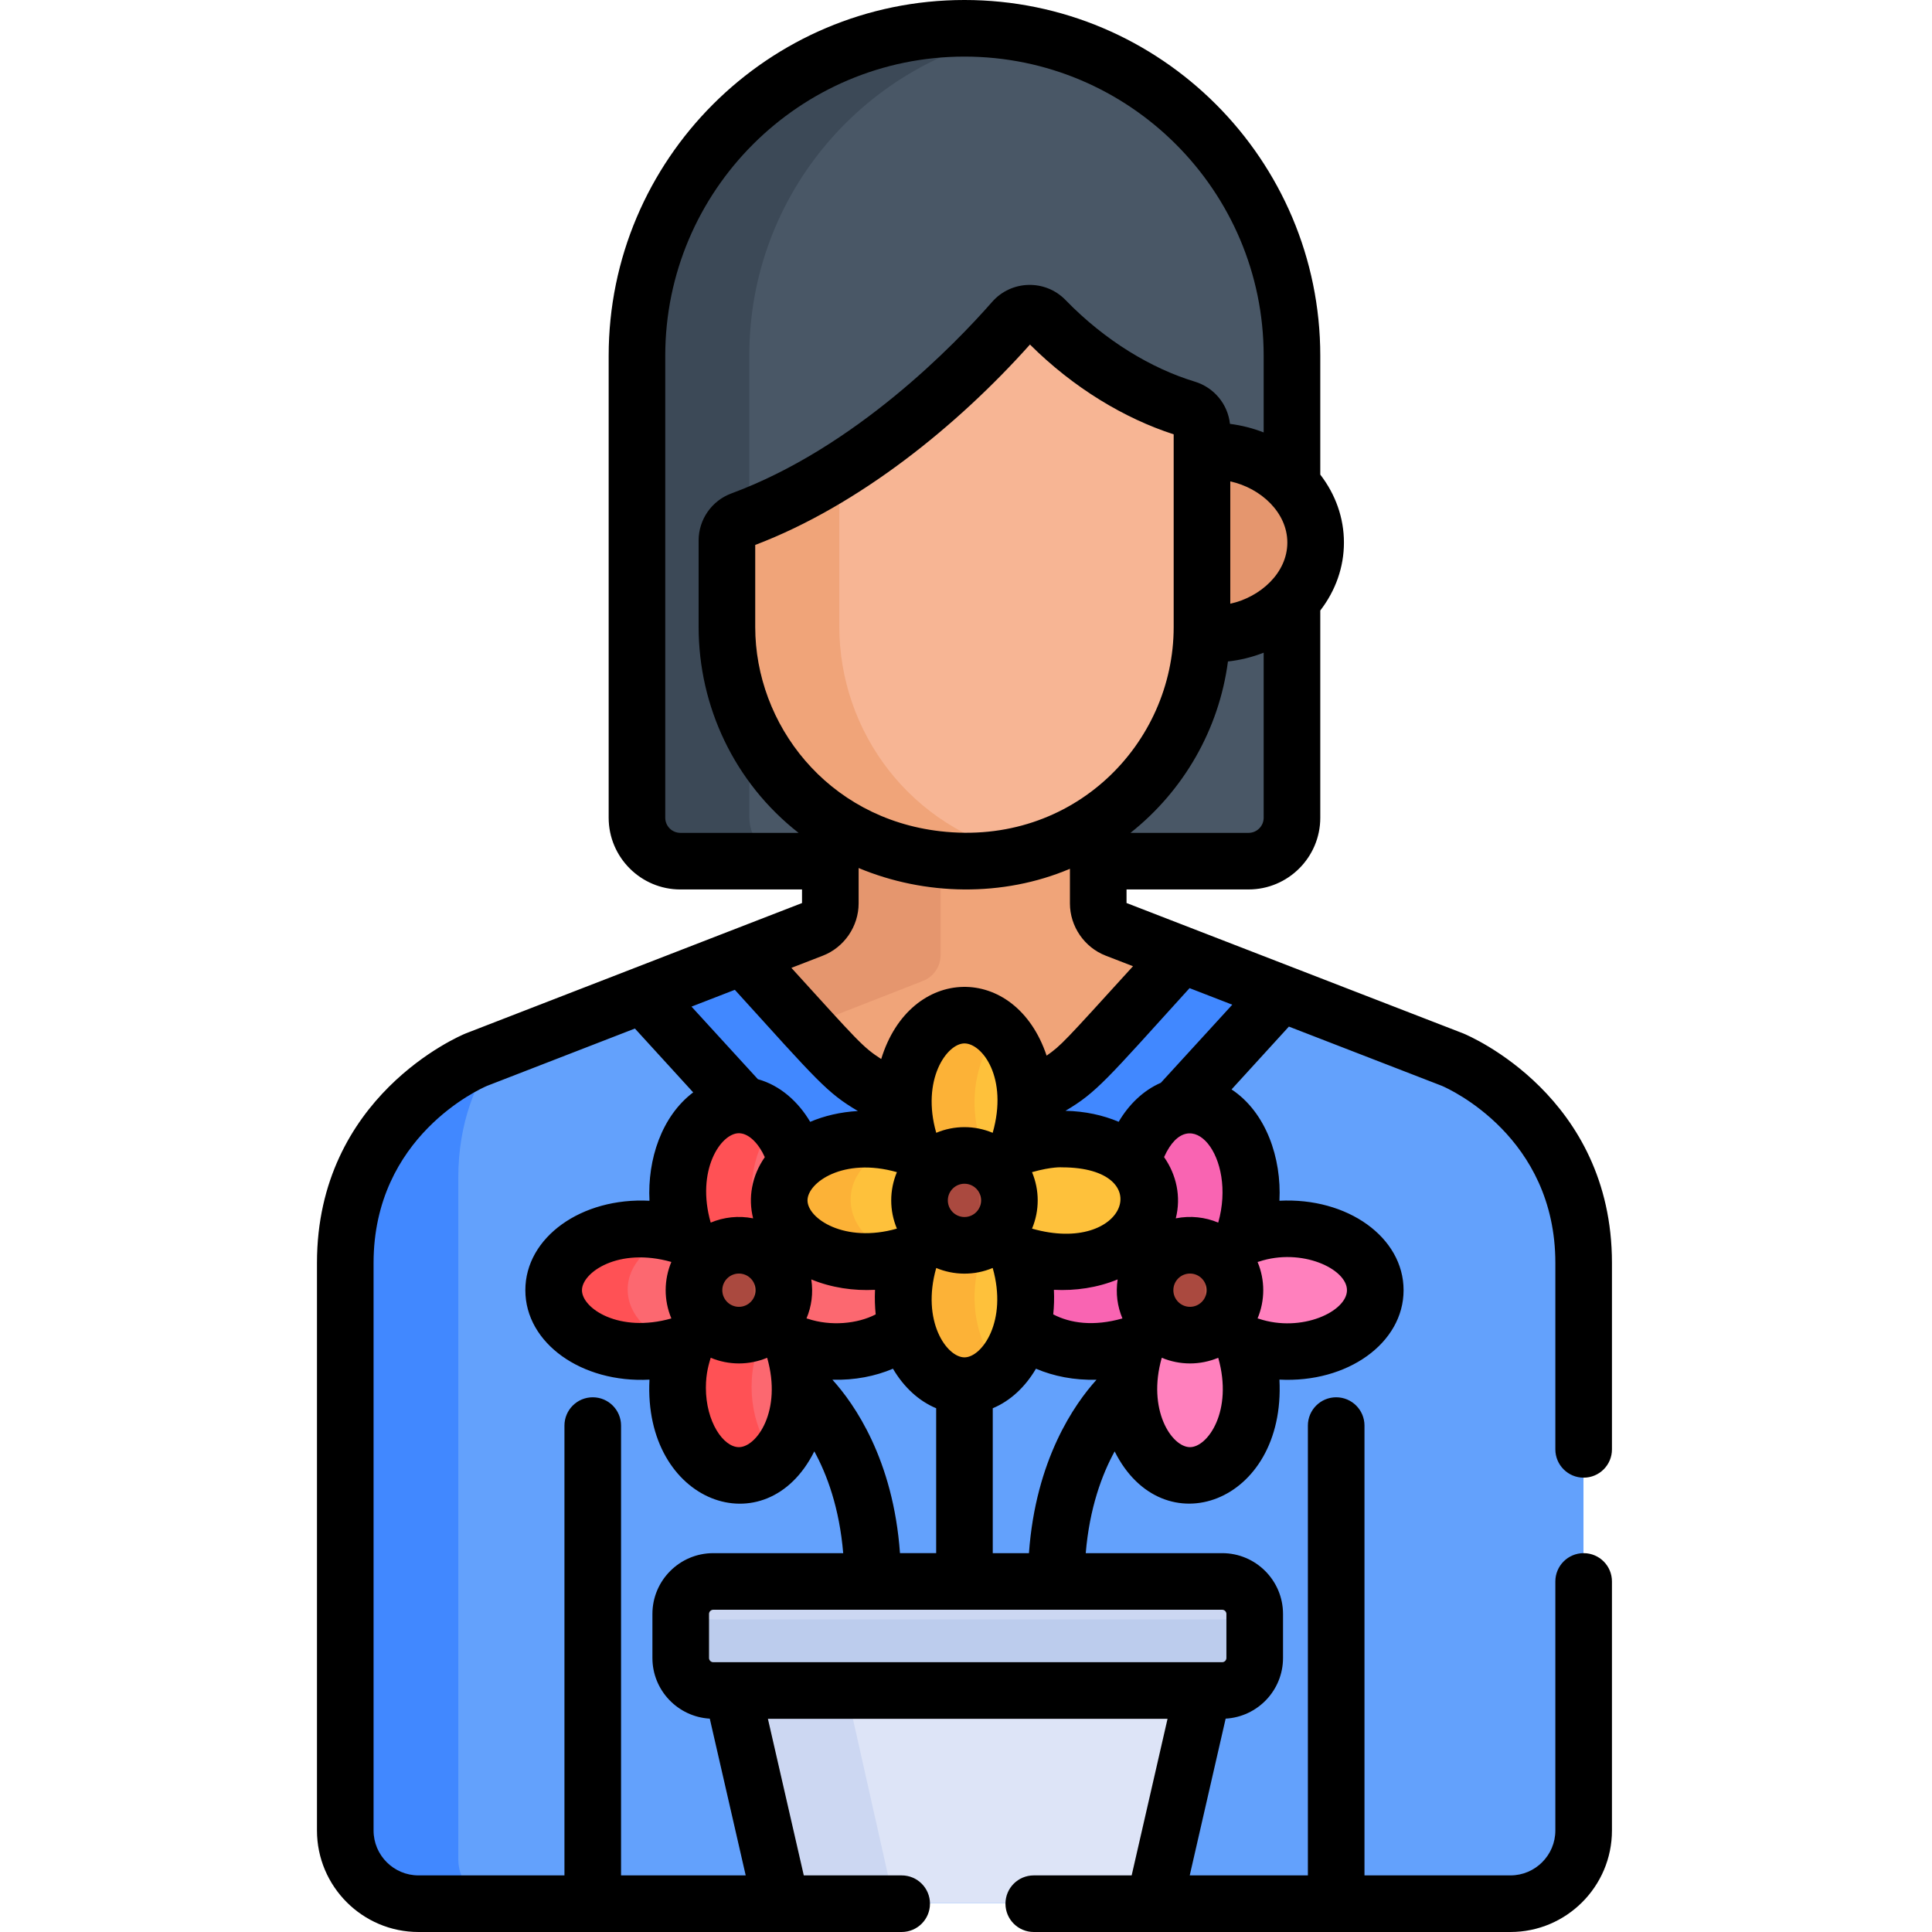 <svg height="512pt" viewBox="-84 0 512 512" width="512pt" xmlns="http://www.w3.org/2000/svg"><path d="m171.543 7.332c-47.938 0-86.789 38.859-86.789 86.793v122.418c0 6.355 5.152 11.508 11.508 11.508h150.57c6.355 0 11.508-5.152 11.508-11.508 0-25.582 0-98.156 0-122.418 0-47.934-38.859-86.793-86.797-86.793zm0 0" fill="#495766"/><path d="m114.578 216.543c0-1.277 0-121.145 0-122.418 0-42.848 31.051-78.441 71.879-85.512-4.848-.84-9.828-1.281-14.914-1.281-47.938 0-86.789 38.859-86.789 86.793v122.418c0 6.355 5.152 11.508 11.508 11.508h29.824c-6.355 0-11.508-5.152-11.508-11.508zm0 0" fill="#3c4957"/><path d="m300.902 280.652-46.156-17.875c-9.762 10.754-20.023 21.969-29.91 32.719-29.172 31.723-79.234 31.727-108.406.004-9.734-10.582-19.828-21.613-29.449-32.215l-44.793 17.367s-34.734 14.281-34.734 53.875v148.906c0 11.543 9.355 20.898 20.898 20.898h286.391c11.539 0 20.895-9.355 20.895-20.898v-148.906c0-39.598-34.734-53.875-34.734-53.875zm0 0" fill="#63a1fc"/><path d="m228.418 252.578c-7.438 8.234-15.586 17.145-23.359 25.602-18.465 20.078-50.16 20.082-68.625 0-7.637-8.305-15.633-17.051-22.965-25.164l-27.172 10.535c9.824 10.828 20.172 22.129 30.133 32.961 29.168 31.723 79.234 31.723 108.402 0 10.117-11.004 20.633-22.492 30.594-33.473zm0 0" fill="#4188ff"/><path d="m206.996 239.246v-24.777c-9.883 6.652-21.773 10.539-34.555 10.539-14.113 0-26.457-4.004-36.441-10.66v24.898c0 3.039-1.867 5.762-4.699 6.859l-18.512 7.176c7.512 8.32 15.773 17.352 23.645 25.914 18.465 20.078 50.16 20.078 68.625-.004 8.012-8.707 16.422-17.91 24.039-26.348l-17.402-6.738c-2.832-1.102-4.699-3.824-4.699-6.859zm0 0" fill="#f0a479"/><path d="m160.578 259.965c2.828-1.098 4.695-3.82 4.695-6.859v-28.461c-11.148-1.113-21.02-4.793-29.277-10.297v24.898c0 3.035-1.863 5.758-4.695 6.859l-18.512 7.176c5.43 6.012 11.25 12.398 17.031 18.711zm0 0" fill="#e5966e"/><path d="m233.496 119.887v46.113c0 .449-.023.891-.031 1.34 16.453 3.152 30.152-8.672 30.152-23.727 0-15.043-13.684-26.855-30.121-23.727zm0 0" fill="#f0a479"/><path d="m258.371 128.613c-5.457-6.82-14.629-10.676-24.875-8.727v46.113c0 .445-.023.891-.031 1.336 10.258 1.965 19.441-1.891 24.906-8.719zm0 0" fill="#e5966e"/><path d="m230.41 108.152c-7.727-2.348-22.863-8.531-37.445-23.574-2.379-2.453-6.277-2.273-8.457.215-10.219 11.652-37.703 40.129-72.152 52.848-2.258.832-3.762 2.988-3.762 5.398v22.961c0 32.418 25.398 62.051 63.848 62.051 34.215 0 62.051-27.836 62.051-62.051v-52.344c0-2.535-1.656-4.77-4.082-5.504zm0 0" fill="#f7b594"/><path d="m138.422 166v-41.406c-8.055 5.062-16.805 9.629-26.066 13.047-2.258.832-3.762 2.988-3.762 5.398v22.961c0 32.418 25.398 62.051 63.844 62.051 4.961 0 9.781-.602 14.41-1.707-29.664-6.715-48.426-32.488-48.426-60.344zm0 0" fill="#f0a479"/><path d="m127.676 356.438c9.684 3.219 21.699 1.426 28.531-4.922-.594-2.41-.918-5.004-.918-7.711 0-3.562.562-6.938 1.566-9.957.25-.75-.461-1.461-1.211-1.211-3.02 1.004-6.395 1.566-9.957 1.566-19.32 0-29.969-15.445-18.574-26.027-2.227-9.043-8.25-15.531-15.336-15.531-11.992 0-19.777 17.906-14.691 33.199.25.75-.461 1.461-1.211 1.211-15.094-5.02-33.199 2.559-33.199 14.691 0 12.004 17.93 19.77 33.199 14.691.75-.25 1.461.457 1.211 1.211-5.035 15.133 2.586 33.195 14.691 33.195 8.977 0 16.258-10.406 16.258-23.238 0-3.566-.562-6.941-1.566-9.957-.25-.754.457-1.461 1.207-1.211zm0 0" fill="#fc6870"/><g fill="#ff5155"><path d="m96.977 326.664c5.734-1.605 12.398-1.66 18.566.391.75.25 1.461-.461 1.211-1.211-3.477-10.449-.938-22.117 4.84-28.461-2.727-2.965-6.125-4.738-9.816-4.738-11.992 0-19.777 17.906-14.695 33.195.102.305.043.594-.105.824zm0 0"/><path d="m116.754 357.648c.25-.754-.461-1.461-1.211-1.211-6.207 2.062-12.852 2.004-18.555.402.141.227.195.512.094.809-5.031 15.133 2.59 33.195 14.695 33.195 3.688 0 7.09-1.762 9.82-4.723-5.801-6.367-8.293-18.105-4.844-28.473zm0 0"/><path d="m82.344 341.746c0-6.828 5.734-12.211 13.434-14.723-15.07-4.953-33.102 2.613-33.102 14.723 0 11.977 17.844 19.727 33.094 14.723-7.719-2.527-13.426-7.949-13.426-14.723zm0 0"/></g><path d="m247.215 327.055c-.75.25-1.457-.461-1.207-1.211 5.016-15.094-2.559-33.199-14.695-33.199-7.086 0-13.109 6.488-15.336 15.531 2.93 2.719 4.668 6.102 4.668 9.77 0 8.98-10.406 16.258-23.242 16.258-3.562 0-6.938-.562-9.957-1.566-.75-.25-1.461.461-1.211 1.211 1.004 3.02 1.566 6.395 1.566 9.957 0 2.707-.324 5.297-.918 7.711 6.875 6.391 18.91 8.121 28.531 4.922.75-.25 1.461.457 1.211 1.211-5.035 15.133 2.586 33.195 14.688 33.195 12.023 0 19.766-17.941 14.695-33.195-.25-.754.457-1.461 1.207-1.211 15.094 5.016 33.199-2.555 33.199-14.691 0-12.02-17.941-19.766-33.199-14.691zm0 0" fill="#ff80bd"/><path d="m247.215 327.055c-.75.25-1.457-.461-1.207-1.211 5.016-15.094-2.559-33.199-14.695-33.199-7.086 0-13.109 6.488-15.336 15.531 2.93 2.719 4.668 6.102 4.668 9.77 0 8.98-10.406 16.258-23.242 16.258-3.562 0-6.938-.562-9.957-1.566-.75-.25-1.457.461-1.211 1.211 1.004 3.02 1.566 6.395 1.566 9.957 0 2.707-.324 5.297-.918 7.711 6.875 6.387 18.906 8.121 28.531 4.922.75-.25 1.457.457 1.211 1.211-.48 1.434-.844 2.895-1.098 4.367 5.703-1.812 11.09-4.465 15.887-7.926 9.766-7.047 16.195-16.879 18.387-27.762-.867.203-1.73.441-2.586.727zm0 0" fill="#f964b2"/><path d="m123.688 341.746c0 6.578-5.332 11.91-11.91 11.91s-11.914-5.332-11.914-11.91 5.336-11.914 11.914-11.914 11.91 5.336 11.91 11.914zm0 0" fill="#b7594a"/><path d="m115.797 341.746c0-3.512 1.527-6.66 3.945-8.84-2.113-1.902-4.898-3.07-7.965-3.07-6.578 0-11.914 5.332-11.914 11.91s5.336 11.91 11.914 11.91c3.066 0 5.852-1.168 7.965-3.074-2.418-2.18-3.945-5.324-3.945-8.836zm0 0" fill="#aa493f"/><path d="m187.23 302.605c-.141.043-.234-.02-.277-.066-.047-.043-.113-.137-.066-.277 5.164-15.535-2.738-34.102-15.34-34.102-12.422 0-20.59 18.312-15.344 34.102.047.141-.02.234-.062.277-.047.047-.141.109-.281.066-15.684-5.219-34.098 2.848-34.098 15.34 0 12.41 18.297 20.598 34.098 15.344.141-.051.234.02.281.062.043.043.109.137.062.281-5.254 15.801 2.938 34.098 15.344 34.098 12.422 0 20.586-18.316 15.34-34.098-.047-.145.02-.238.066-.281.043-.043.137-.109.277-.062 15.766 5.242 34.098-2.91 34.098-15.344 0-12.402-18.293-20.598-34.098-15.34zm0 0" fill="#fec13b"/><path d="m156.203 302.312c5.918-1.746 12.852-1.859 19.324.293.141.047.238-.02.281-.062.043-.047.109-.141.062-.281-3.664-11.023-.781-23.27 5.516-29.664-2.707-2.758-6.059-4.434-9.84-4.434-12.422 0-20.59 18.309-15.344 34.098.008.02 0 .035 0 .051zm0 0" fill="#fcb237"/><path d="m175.871 333.633c.047-.145-.02-.238-.062-.281-.047-.043-.141-.113-.281-.062-6.5 2.16-13.422 2.043-19.324.297 0 .016.008.027 0 .047-5.254 15.801 2.941 34.098 15.344 34.098 3.75 0 7.113-1.68 9.836-4.449-6.293-6.387-9.176-18.621-5.512-29.648zm0 0" fill="#fcb237"/><path d="m141.43 317.945c0-7.148 6.035-12.844 14.133-15.434-15.621-5.016-33.801 3.02-33.801 15.434 0 12.332 18.062 20.484 33.793 15.438-8.109-2.605-14.125-8.324-14.125-15.438zm0 0" fill="#fcb237"/><path d="m221.832 504.332 12.941-57.691h-124.73l12.945 57.691zm0 0" fill="#dde4f7"/><path d="m110.043 446.641 12.945 57.691h30l-12.945-57.691zm0 0" fill="#ccd7f2"/><path d="m239.844 418.93h-134.871c-4.762 0-8.621 3.859-8.621 8.621v11.66c0 4.762 3.859 8.621 8.621 8.621h134.871c4.762 0 8.621-3.859 8.621-8.621v-11.66c0-4.762-3.859-8.621-8.621-8.621zm0 0" fill="#ccd7f2"/><path d="m239.844 429.164h-134.871c-3.512 0-6.531-2.102-7.871-5.117-.48 1.07-.75 2.254-.75 3.504v11.66c0 4.762 3.859 8.621 8.617 8.621h134.875c4.762 0 8.621-3.859 8.621-8.621v-11.66c0-1.246-.273-2.434-.75-3.504-1.344 3.016-4.355 5.117-7.871 5.117zm0 0" fill="#bccced"/><path d="m37.453 492.758c0-28.945 0-144.848 0-180.676 0-14.465 4.641-25.539 10.527-33.785l-5.793 2.246s-34.734 14.281-34.734 53.875v149.898c0 11.055 8.961 20.016 20.016 20.016h21.559c-6.391 0-11.574-5.184-11.574-11.574zm0 0" fill="#4188ff"/><path d="m183.441 317.867c0 6.578-5.332 11.91-11.91 11.91s-11.914-5.332-11.914-11.91c0-6.578 5.336-11.91 11.914-11.91s11.91 5.332 11.91 11.91zm0 0" fill="#b7594a"/><path d="m175.551 317.867c0-3.512 1.527-6.656 3.945-8.836-2.113-1.902-4.898-3.074-7.965-3.074-6.582 0-11.914 5.332-11.914 11.914 0 6.578 5.332 11.91 11.914 11.91 3.066 0 5.852-1.172 7.965-3.074-2.418-2.18-3.945-5.328-3.945-8.84zm0 0" fill="#aa493f"/><path d="m243.227 341.746c0 6.578-5.332 11.91-11.91 11.91s-11.914-5.332-11.914-11.91 5.336-11.914 11.914-11.914 11.91 5.336 11.91 11.914zm0 0" fill="#b7594a"/><path d="m235.336 341.746c0-3.512 1.527-6.66 3.945-8.84-2.113-1.902-4.898-3.07-7.965-3.07-6.578 0-11.914 5.332-11.914 11.91s5.336 11.91 11.914 11.91c3.066 0 5.852-1.168 7.965-3.074-2.418-2.18-3.945-5.324-3.945-8.836zm0 0" fill="#aa493f"/><path d="m122.473 241.668c-9.539 3.699-74.035 28.703-82.949 32.16-.047.016-.094.035-.141.055-1.609.66-39.383 16.699-39.383 60.812v150.398c0 14.836 12.07 26.906 26.902 26.906h128.051c4.145 0 7.5-3.359 7.5-7.5 0-4.145-3.355-7.5-7.5-7.5h-25.941l-9.508-41.496h105.906l-9.508 41.496h-25.945c-4.145 0-7.5 3.355-7.5 7.5 0 4.141 3.355 7.5 7.5 7.5h126.324c14.836 0 26.902-12.07 26.902-26.906v-65.992c0-4.145-3.355-7.5-7.5-7.5-4.141 0-7.5 3.355-7.5 7.5v65.992c0 6.566-5.34 11.906-11.902 11.906h-38.68v-119.203c0-4.141-3.359-7.5-7.5-7.5-4.145 0-7.5 3.359-7.5 7.5v119.203h-31.312l9.52-41.543c8.461-.48 15.203-7.496 15.203-16.074v-11.664c0-8.887-7.23-16.117-16.121-16.117h-36.16c1.004-11.988 4.305-20.844 7.66-26.969 12.707 25.473 45.383 13.863 43.672-19.02 18.035.938 32.898-9.695 32.898-23.699 0-14.027-14.891-24.637-32.898-23.703.586-11.285-3.52-23.426-12.688-29.504 5.359-5.855 10.441-11.426 15.191-16.648l40.57 15.711c1.938.832 30.047 13.496 30.047 46.922v49.406c0 4.141 3.359 7.5 7.5 7.5 4.145 0 7.5-3.359 7.5-7.5v-49.406c0-44.113-37.773-60.148-39.383-60.812-.047-.02-.094-.039-.141-.055-53.465-20.703-42.133-16.316-89.117-34.516v-3.594h32.336c10.48 0 19.008-8.523 19.008-19.004v-54.922c4.07-5.281 6.27-11.504 6.27-18.008 0-6.5-2.199-12.727-6.27-18.004v-31.484c0-51.992-42.301-94.293-94.293-94.293s-94.293 42.301-94.293 94.293v122.418c0 10.48 8.527 19.008 19.008 19.008h32.234v3.598zm126.797 92.766c.121-.035.242-.055.363-.094 11.285-3.754 23.328 1.922 23.328 7.574 0 5.641-12.031 11.332-23.332 7.574-.117-.039-.238-.059-.359-.094 2.004-4.777 2.008-10.176 0-14.961zm-138.531-72.125c22.027 24.293 24.426 27.297 32.617 32.121-4.703.27-8.945 1.297-12.648 2.867-3.125-5.297-7.945-9.668-13.855-11.297-6.336-6.902-12.16-13.266-17.598-19.238zm53.375 37.898c-4.02-14.027 2.797-23.691 7.48-23.691 4.723 0 11.633 9.152 7.48 23.691-4.777-2.004-10.176-2.008-14.961 0zm11.891 17.906c0 2.434-1.98 4.41-4.41 4.41s-4.41-1.977-4.41-4.41c0-2.43 1.98-4.41 4.41-4.41s4.41 1.98 4.41 4.41zm-11.895 17.91c4.652 1.949 10.055 2.059 14.965 0 4.008 14.066-2.824 23.691-7.48 23.691-4.699 0-11.492-9.605-7.484-23.691zm-.016 37.176v38.398h-9.59c-1.781-24.863-12.125-39.574-17.902-45.957 5.973.156 11.379-.941 16.043-2.918 2.855 4.863 6.82 8.547 11.449 10.477zm-33.094-34.141c5.336 2.207 11.227 3.055 16.891 2.758-.113 2.238-.031 4.516.176 6.508-4.852 2.527-11.938 3.172-17.973 1.164h-.004c-.117-.039-.238-.059-.359-.094 1.328-3.164 1.824-6.613 1.27-10.336zm22.688-13.461c-13.816 3.945-23.691-2.648-23.691-7.484 0-4.73 9.531-11.523 23.691-7.48-2.004 4.777-2.008 10.176 0 14.965zm-38.098-2.723c-3.895-.77-7.781-.324-11.246 1.129-3.949-13.781 2.637-23.691 7.48-23.691.125 0 .25.012.371.023.012.004.023.004.035.008 2.359.238 4.844 2.715 6.453 6.316-3.457 4.953-4.469 10.797-3.094 16.215zm.645 19.039c0 2.434-1.98 4.41-4.41 4.41-2.43 0-4.41-1.977-4.41-4.41 0-2.434 1.98-4.41 4.41-4.41 2.43 0 4.41 1.977 4.41 4.41zm-11.891 17.906c4.777 2.004 10.176 2.008 14.961 0 4.027 14.055-2.785 23.691-7.48 23.691-4.133 0-8.758-6.73-8.758-15.738 0-3.988.84-6.422 1.277-7.953zm-23.758 137.18v-119.203c0-4.141-3.355-7.5-7.5-7.5-4.145 0-7.5 3.359-7.5 7.5v119.203h-38.68c-6.566 0-11.906-5.34-11.906-11.906v-150.398c0-33.535 28.297-46.172 30.043-46.918l39.215-15.203c4.824 5.305 9.938 10.906 15.445 16.918-8.355 6.297-12.148 17.781-11.582 28.719-18.031-.934-32.898 9.695-32.898 23.703 0 14.074 14.973 24.645 32.898 23.703-1.699 32.773 30.934 44.586 43.68 19.004 3.352 6.117 6.652 14.977 7.656 26.98h-34.438c-8.891 0-16.121 7.23-16.121 16.121v11.66c0 8.578 6.742 15.594 15.203 16.074l9.52 41.543zm13.332-147.602c-13.816 3.941-23.691-2.648-23.691-7.484 0-4.691 9.656-11.48 23.688-7.484-1.953 4.664-2.055 10.066.004 14.969zm145.977 77.203c.617 0 1.117.5 1.117 1.117v11.664c0 .617-.5 1.117-1.117 1.117-4.062 0-124.715 0-134.875 0-.617 0-1.117-.5-1.117-1.117v-11.664c0-.617.5-1.117 1.117-1.117zm-51.211-15h-9.59v-38.402c4.629-1.93 8.594-5.609 11.449-10.477 4.676 1.984 10.09 3.078 16.047 2.922-5.777 6.379-16.121 21.094-17.906 45.957zm.816-100.969c5.359-1.52 7.977-1.273 7.977-1.273 25.496.02 17.074 23.371-7.977 16.238 2.004-4.777 2.008-10.176 0-14.965zm5.621 37.691c.215-2.062.289-4.273.176-6.508 5.664.293 11.555-.551 16.891-2.758-.551 3.699-.07 7.152 1.27 10.34-7.672 2.188-13.844 1.266-18.336-1.074zm36.242 35.188c-4.832 0-11.43-9.863-7.48-23.691 4.777 2.004 10.176 2.008 14.961 0 4 14.086-2.781 23.691-7.48 23.691zm-4.41-41.598c0-2.434 1.98-4.41 4.41-4.41 2.43 0 4.41 1.98 4.41 4.41 0 2.43-1.98 4.41-4.41 4.41-2.43 0-4.41-1.98-4.41-4.41zm11.891-17.91c-3.465-1.453-7.348-1.898-11.246-1.129 1.453-5.723.184-11.527-3.102-16.23.016-.035.031-.07.047-.105 6.836-15.105 19.258.066 14.301 17.465zm3.727-57.75c-5.883 6.457-12.223 13.387-18.938 20.699-4.711 2.039-8.539 5.852-11.172 10.336-4.117-1.746-8.906-2.805-14.098-2.914 8.23-4.863 10.754-8.086 32.883-32.508 6.414 2.484 4.875 1.887 11.324 4.387zm8.316-49.543c0 2.211-1.797 4.008-4.008 4.008h-31.289c14.074-11.16 23.457-27.391 25.832-45.422 3.199-.344 6.43-1.137 9.465-2.328zm6.273-72.93c0 8.07-7.18 14.477-15.121 16.211v-32.418c8.094 1.77 15.121 8.258 15.121 16.207zm-160.852 76.938c-2.211 0-4.008-1.797-4.008-4.008v-122.418c0-43.723 35.57-79.293 79.293-79.293s79.293 35.57 79.293 79.293v20.309c-2.742-1.082-5.832-1.883-8.93-2.27-.578-5.238-4.227-9.645-9.316-11.191-11.379-3.453-23.703-10.746-34.242-21.613-5.398-5.566-14.387-5.32-19.48.488-9.84 11.223-36.273 38.633-69.109 50.758-5.184 1.914-8.664 6.91-8.664 12.434v22.961c0 20.973 9.438 41.215 26.48 54.547h-31.316zm19.836-54.551v-21.75c27.457-10.441 53.613-31.621 72.809-53.109 11.594 11.547 25.125 19.605 38.086 23.797v51.062c0 30.969-26.672 58.199-61.875 54.121-30.066-3.461-49.02-28.426-49.02-54.121zm17.918 87.098c5.668-2.199 9.484-7.785 9.484-13.852v-9.375c17.566 7.336 38.227 7.734 55.996.203v9.168c0 6.086 3.812 11.656 9.488 13.855l7.227 2.797c-18.434 20.266-18.98 20.934-22.891 23.699-8.289-24.73-36.156-24.16-43.836.895-4.953-3.207-6.074-4.672-23.805-24.16zm0 0"/></svg>